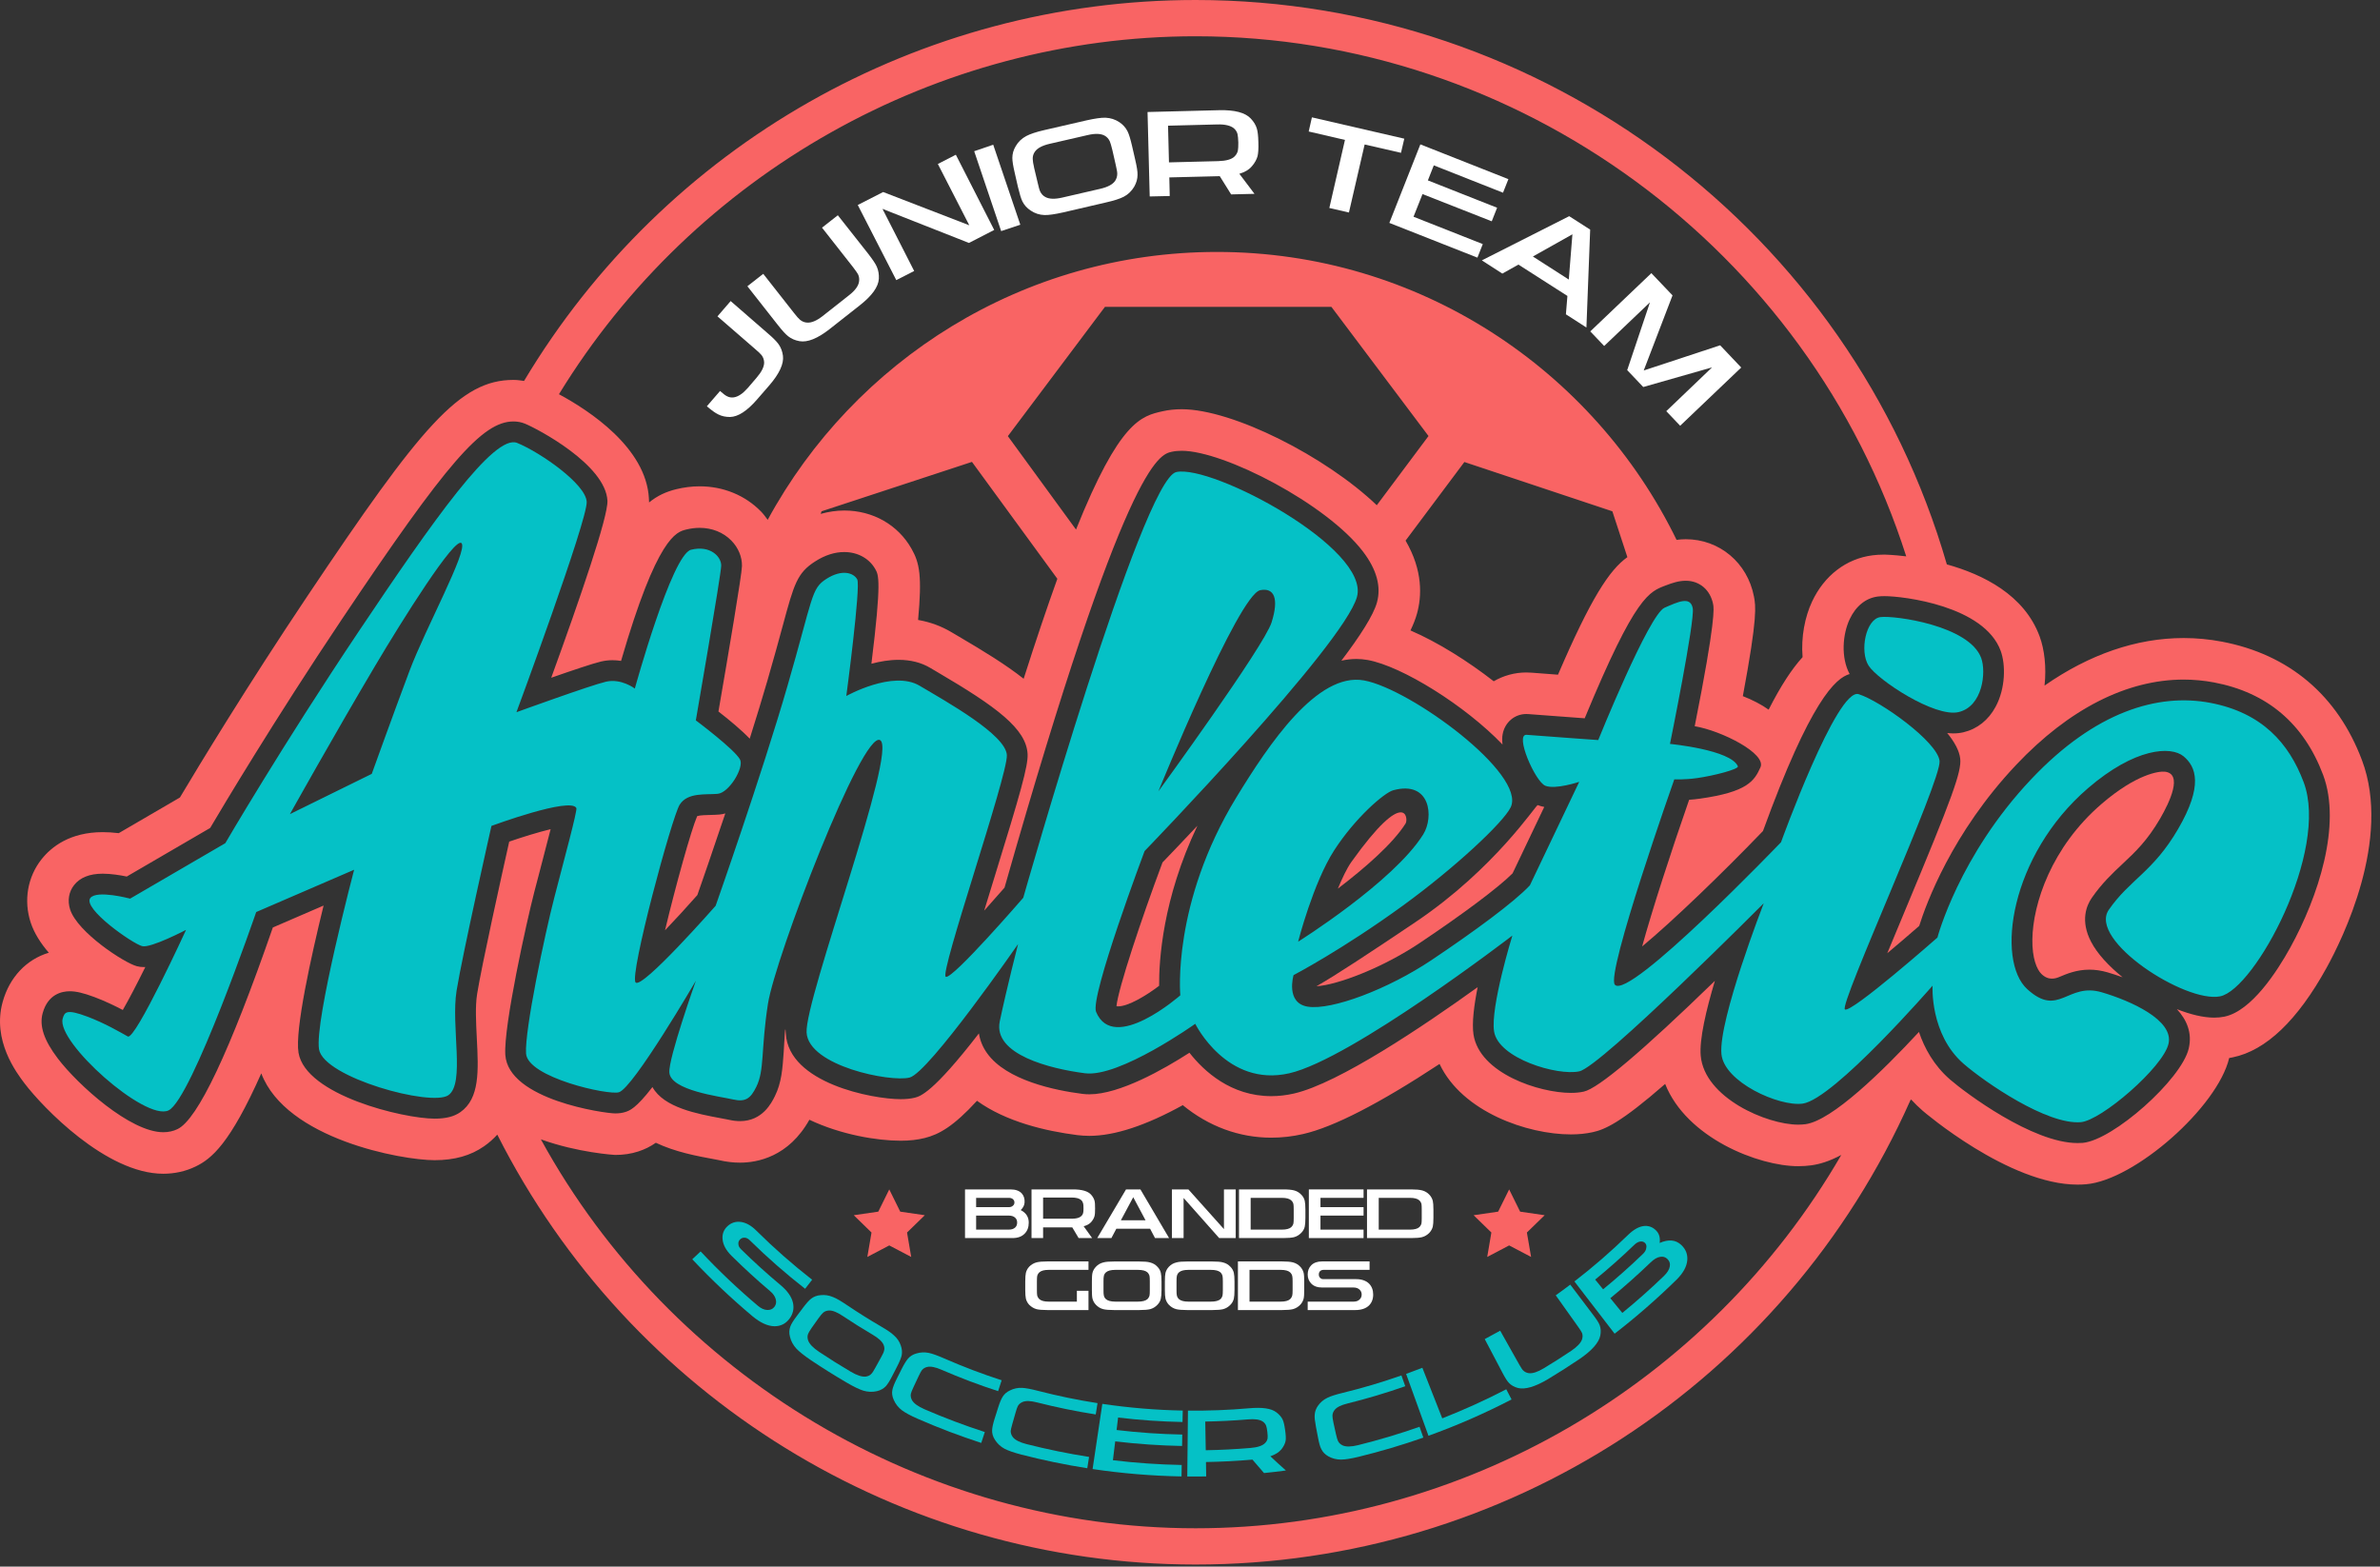 <?xml version="1.0" encoding="UTF-8" standalone="no"?>
<!DOCTYPE svg PUBLIC "-//W3C//DTD SVG 1.1//EN" "http://www.w3.org/Graphics/SVG/1.1/DTD/svg11.dtd">
<svg width="100%" height="100%" viewBox="0 0 158 104" version="1.1" xmlns="http://www.w3.org/2000/svg" xmlns:xlink="http://www.w3.org/1999/xlink" xml:space="preserve" xmlns:serif="http://www.serif.com/" style="fill-rule:evenodd;clip-rule:evenodd;stroke-linejoin:round;stroke-miterlimit:1.414;">
    <rect x="0" y="0" width="158" height="104" fill="#333333" stroke="none"/>
    <g transform="matrix(1,0,0,1,-329.454,-25.376)">
        <path d="M396.844,106.87C396.744,106.963 396.603,107.006 396.411,107.006L394.256,107.006L394.256,106.074L396.411,106.074C396.603,106.074 396.744,106.118 396.844,106.211C396.935,106.292 396.979,106.402 396.979,106.537C396.979,106.678 396.935,106.789 396.844,106.87ZM394.256,104.897L396.433,104.897C396.543,104.897 396.634,104.925 396.701,104.986C396.766,105.044 396.799,105.116 396.799,105.203C396.799,105.29 396.766,105.367 396.694,105.422C396.626,105.486 396.537,105.514 396.433,105.514L394.256,105.514L394.256,104.897ZM397.215,105.709C397.372,105.562 397.461,105.394 397.472,105.203C397.488,104.963 397.428,104.767 397.292,104.61C397.132,104.431 396.88,104.336 396.537,104.336L393.518,104.336L393.518,107.567L396.663,107.567C397.017,107.567 397.292,107.469 397.482,107.268C397.664,107.082 397.749,106.842 397.749,106.537C397.749,106.167 397.571,105.89 397.215,105.709Z" style="fill:white;fill-rule:nonzero;"/>
        <path d="M401.36,105.9C401.339,105.982 401.295,106.059 401.224,106.118C401.109,106.226 400.9,106.282 400.596,106.282L398.702,106.282L398.702,104.876L400.596,104.876C400.892,104.876 401.104,104.931 401.23,105.044C401.295,105.105 401.339,105.182 401.36,105.268C401.378,105.334 401.384,105.437 401.384,105.597C401.384,105.737 401.378,105.841 401.36,105.9ZM401.887,104.685C401.679,104.452 401.28,104.336 400.688,104.336L397.933,104.336L397.933,107.567L398.702,107.567L398.702,106.859L400.64,106.859L401.061,107.567L401.958,107.567L401.394,106.782C401.606,106.729 401.77,106.636 401.887,106.511C402.001,106.38 402.071,106.255 402.11,106.128C402.145,106.014 402.153,105.841 402.153,105.6C402.153,105.355 402.145,105.182 402.11,105.067C402.071,104.941 402.001,104.811 401.887,104.685Z" style="fill:white;fill-rule:nonzero;"/>
        <path d="M403.866,106.386L404.686,104.855L405.503,106.386L403.866,106.386ZM404.207,104.336L402.296,107.567L403.236,107.567L403.565,106.945L405.804,106.945L406.132,107.567L407.065,107.567L405.162,104.336L404.207,104.336Z" style="fill:white;fill-rule:nonzero;"/>
        <path d="M410.708,106.973L408.347,104.336L407.253,104.336L407.253,107.567L408.029,107.567L408.029,104.903L410.392,107.567L411.486,107.567L411.486,104.336L410.708,104.336L410.708,106.973Z" style="fill:white;fill-rule:nonzero;"/>
        <path d="M415.339,106.232C415.339,106.406 415.333,106.526 415.321,106.587C415.3,106.684 415.25,106.771 415.173,106.842C415.053,106.952 414.845,107.006 414.551,107.006L412.481,107.006L412.481,104.897L414.551,104.897C414.845,104.897 415.053,104.952 415.173,105.062C415.25,105.132 415.3,105.214 415.321,105.316C415.333,105.378 415.339,105.497 415.339,105.671L415.339,106.232ZM415.841,104.685C415.709,104.544 415.551,104.452 415.364,104.402C415.201,104.359 414.961,104.336 414.64,104.336L411.706,104.336L411.706,107.567L414.64,107.567C414.966,107.567 415.201,107.545 415.36,107.507C415.546,107.458 415.704,107.359 415.841,107.219C415.962,107.098 416.038,106.958 416.072,106.805C416.098,106.684 416.115,106.495 416.115,106.226L416.115,105.677C416.115,105.409 416.098,105.22 416.072,105.1C416.038,104.947 415.962,104.806 415.841,104.685Z" style="fill:white;fill-rule:nonzero;"/>
        <path d="M416.344,107.567L419.977,107.567L419.977,107.006L417.116,107.006L417.116,106.074L419.977,106.074L419.977,105.514L417.116,105.514L417.116,104.897L419.977,104.897L419.977,104.336L416.344,104.336L416.344,107.567Z" style="fill:white;fill-rule:nonzero;"/>
        <path d="M423.838,106.232C423.838,106.406 423.833,106.526 423.822,106.587C423.801,106.684 423.75,106.771 423.675,106.842C423.555,106.952 423.346,107.006 423.05,107.006L420.983,107.006L420.983,104.897L423.05,104.897C423.346,104.897 423.555,104.952 423.675,105.062C423.75,105.132 423.801,105.214 423.822,105.316C423.833,105.378 423.838,105.497 423.838,105.671L423.838,106.232ZM424.573,105.1C424.534,104.947 424.456,104.806 424.342,104.685C424.21,104.544 424.051,104.452 423.865,104.402C423.701,104.359 423.453,104.336 423.139,104.336L420.205,104.336L420.205,107.567L423.139,107.567C423.467,107.567 423.701,107.545 423.854,107.507C424.045,107.458 424.205,107.359 424.342,107.219C424.456,107.098 424.534,106.958 424.573,106.805C424.599,106.684 424.614,106.495 424.614,106.226L424.614,105.677C424.614,105.409 424.599,105.22 424.573,105.1Z" style="fill:white;fill-rule:nonzero;"/>
        <path d="M398.263,109.181C398.078,109.231 397.913,109.33 397.781,109.465C397.668,109.584 397.594,109.728 397.558,109.879C397.532,110 397.517,110.189 397.517,110.456L397.517,111.005C397.517,111.273 397.532,111.462 397.558,111.583C397.594,111.736 397.668,111.877 397.781,111.998C397.927,112.14 398.084,112.237 398.269,112.287C398.423,112.325 398.663,112.346 398.985,112.346L401.715,112.346L401.715,111.067L400.944,111.067L400.944,111.786L399.073,111.786C398.782,111.786 398.576,111.731 398.455,111.623C398.379,111.55 398.329,111.462 398.308,111.366C398.297,111.307 398.291,111.186 398.291,111.012L398.291,110.45C398.291,110.277 398.297,110.156 398.308,110.097C398.329,109.994 398.379,109.911 398.455,109.841C398.576,109.731 398.782,109.678 399.073,109.678L401.715,109.678L401.715,109.117L398.985,109.117C398.669,109.117 398.429,109.139 398.263,109.181Z" style="fill:white;fill-rule:nonzero;"/>
        <path d="M405.786,111.017C405.786,111.192 405.782,111.307 405.769,111.366C405.747,111.47 405.698,111.55 405.626,111.623C405.502,111.731 405.292,111.786 404.997,111.786L403.5,111.786C403.208,111.786 403.001,111.731 402.875,111.623C402.799,111.55 402.749,111.47 402.733,111.366C402.716,111.307 402.712,111.192 402.712,111.017L402.712,110.45C402.712,110.277 402.716,110.156 402.733,110.097C402.749,109.994 402.799,109.911 402.875,109.841C403.001,109.731 403.208,109.678 403.5,109.678L404.997,109.678C405.292,109.678 405.502,109.731 405.626,109.841C405.698,109.911 405.747,109.994 405.769,110.097C405.782,110.156 405.786,110.277 405.786,110.45L405.786,111.017ZM406.289,109.47C406.163,109.33 405.998,109.236 405.813,109.188C405.649,109.139 405.409,109.122 405.089,109.122L403.414,109.122C403.094,109.122 402.853,109.139 402.688,109.188C402.499,109.236 402.34,109.33 402.21,109.47C402.093,109.59 402.017,109.728 401.979,109.879C401.951,110 401.941,110.189 401.941,110.456L401.941,111.005C401.941,111.273 401.951,111.462 401.979,111.583C402.017,111.736 402.093,111.877 402.21,111.998C402.346,112.14 402.503,112.237 402.696,112.287C402.849,112.325 403.09,112.346 403.414,112.346L405.089,112.346C405.415,112.346 405.653,112.325 405.808,112.287C405.994,112.237 406.153,112.14 406.289,111.998C406.41,111.877 406.486,111.736 406.518,111.583C406.547,111.462 406.563,111.273 406.563,111.005L406.563,110.456C406.563,110.189 406.547,110 406.518,109.879C406.486,109.728 406.41,109.59 406.289,109.47Z" style="fill:white;fill-rule:nonzero;"/>
        <path d="M410.635,111.017C410.635,111.192 410.626,111.307 410.615,111.366C410.593,111.47 410.546,111.55 410.475,111.623C410.349,111.731 410.139,111.786 409.846,111.786L408.345,111.786C408.057,111.786 407.849,111.731 407.722,111.623C407.646,111.55 407.598,111.47 407.58,111.366C407.563,111.307 407.559,111.192 407.559,111.017L407.559,110.45C407.559,110.277 407.563,110.156 407.58,110.097C407.598,109.994 407.646,109.911 407.722,109.841C407.849,109.731 408.057,109.678 408.345,109.678L409.846,109.678C410.139,109.678 410.349,109.731 410.475,109.841C410.546,109.911 410.593,109.994 410.615,110.097C410.626,110.156 410.635,110.277 410.635,110.45L410.635,111.017ZM411.135,109.47C411.005,109.33 410.845,109.236 410.659,109.188C410.496,109.139 410.256,109.122 409.938,109.122L408.258,109.122C407.94,109.122 407.7,109.139 407.537,109.188C407.346,109.236 407.186,109.33 407.054,109.47C406.939,109.59 406.865,109.728 406.826,109.879C406.798,110 406.786,110.189 406.786,110.456L406.786,111.005C406.786,111.273 406.798,111.462 406.826,111.583C406.865,111.736 406.939,111.877 407.054,111.998C407.192,112.14 407.352,112.237 407.543,112.287C407.695,112.325 407.935,112.346 408.258,112.346L409.938,112.346C410.262,112.346 410.502,112.325 410.654,112.287C410.841,112.237 410.999,112.14 411.135,111.998C411.256,111.877 411.331,111.736 411.365,111.583C411.393,111.462 411.408,111.273 411.408,111.005L411.408,110.456C411.408,110.189 411.393,110 411.365,109.879C411.331,109.728 411.256,109.59 411.135,109.47Z" style="fill:white;fill-rule:nonzero;"/>
        <path d="M415.266,111.012C415.266,111.186 415.26,111.307 415.244,111.366C415.223,111.462 415.173,111.55 415.097,111.623C414.977,111.731 414.768,111.786 414.479,111.786L412.405,111.786L412.405,109.678L414.479,109.678C414.768,109.678 414.977,109.731 415.097,109.841C415.173,109.911 415.223,109.994 415.244,110.097C415.26,110.156 415.266,110.277 415.266,110.45L415.266,111.012ZM415.77,109.465C415.638,109.324 415.479,109.231 415.288,109.181C415.123,109.139 414.884,109.117 414.564,109.117L411.636,109.117L411.636,112.346L414.564,112.346C414.888,112.346 415.128,112.325 415.283,112.287C415.469,112.237 415.633,112.14 415.77,111.998C415.885,111.877 415.962,111.736 415.999,111.583C416.027,111.462 416.036,111.273 416.036,111.005L416.036,110.456C416.036,110.189 416.027,110 415.999,109.879C415.962,109.728 415.885,109.584 415.77,109.465Z" style="fill:white;fill-rule:nonzero;"/>
        <path d="M420.343,110.592C420.146,110.397 419.855,110.293 419.479,110.293L417.311,110.293C417.218,110.293 417.142,110.266 417.086,110.2C417.032,110.146 417.006,110.075 417.006,109.983C417.006,109.894 417.032,109.825 417.086,109.765C417.146,109.706 417.225,109.678 417.316,109.678L420.375,109.678L420.375,109.117L417.218,109.117C416.911,109.117 416.672,109.203 416.502,109.373C416.344,109.532 416.267,109.738 416.267,109.983C416.267,110.233 416.351,110.435 416.508,110.592C416.681,110.768 416.922,110.849 417.23,110.849L419.318,110.849C419.482,110.849 419.614,110.898 419.713,110.991C419.806,111.078 419.851,111.186 419.851,111.317C419.851,111.453 419.802,111.561 419.706,111.65C419.61,111.742 419.479,111.786 419.318,111.786L416.267,111.786L416.267,112.346L419.423,112.346C419.816,112.346 420.118,112.248 420.332,112.047C420.518,111.862 420.615,111.623 420.615,111.317C420.615,111.017 420.522,110.778 420.343,110.592Z" style="fill:white;fill-rule:nonzero;"/>
        <path d="M431.998,106.05L430.37,105.813L429.641,104.336L428.911,105.813L427.282,106.05L428.461,107.198L428.185,108.82L429.641,108.055L431.098,108.82L430.819,107.198L431.998,106.05Z" style="fill:rgb(249,100,100);fill-rule:nonzero;"/>
        <path d="M389.218,105.813L388.489,104.336L387.761,105.813L386.132,106.05L387.311,107.198L387.033,108.82L388.489,108.055L389.946,108.82L389.669,107.198L390.848,106.05L389.218,105.813Z" style="fill:rgb(249,100,100);fill-rule:nonzero;"/>
        <path d="M459.481,72.648C461.082,72.267 461.321,69.992 460.979,69.059C460.187,66.904 455.237,66.221 454.288,66.343C453.319,66.467 452.894,68.611 453.504,69.566C454.114,70.521 457.899,73.024 459.481,72.648Z" style="fill:rgb(5,193,198);fill-rule:nonzero;"/>
        <path d="M356.635,69.924C355.564,72.773 354.134,76.75 354.134,76.75L348.7,79.423C348.7,79.423 351.631,74.173 354.343,69.603C356.163,66.53 359.682,60.925 360.099,61.442C360.515,61.96 357.705,67.074 356.635,69.924ZM413.118,64.556C414.035,64.373 414.377,65.089 413.869,66.697C413.358,68.306 406.356,77.908 406.356,77.908C406.356,77.908 411.672,64.843 413.118,64.556ZM418.027,81.824C419.428,79.655 421.357,77.998 421.945,77.838C424.427,77.163 424.659,79.618 423.935,80.773C421.956,83.93 415.632,87.891 415.632,87.891C415.632,87.891 416.63,83.984 418.027,81.824ZM482.386,77.302C481.41,74.708 479.621,72.689 476.185,72.035C472.721,71.378 468.552,72.606 464.309,77.093C459.493,82.182 458.073,87.618 458.073,87.618C458.073,87.618 452.354,92.651 451.933,92.389C451.511,92.126 458.364,77.17 458.215,75.89C458.067,74.612 454.283,71.908 452.843,71.459C451.403,71.008 447.689,81.289 447.689,81.289C447.689,81.289 437.596,91.809 436.66,90.749C436.037,90.044 440.605,77.113 440.605,77.113C440.605,77.113 441.276,77.149 442.12,77.03C443.227,76.874 444.905,76.439 444.825,76.246C444.355,75.147 440.318,74.761 440.318,74.761C440.318,74.761 441.985,66.571 441.829,65.753C441.673,64.936 440.855,65.329 439.956,65.721C438.919,66.174 435.555,74.506 435.555,74.506C435.555,74.506 432.144,74.265 430.805,74.158C429.984,74.091 431.368,77.274 432.045,77.54C432.721,77.808 434.294,77.278 434.294,77.278L431.017,84.151C429.991,85.253 427.306,87.225 424.482,89.116C421.608,91.042 417.855,92.459 416.271,92.204C414.78,91.965 415.329,90.11 415.329,90.11C415.329,90.11 418.552,88.43 422.597,85.489C426.046,82.98 429.256,79.98 429.743,78.969C430.802,76.773 423.101,71.111 420.006,70.547C416.908,69.983 413.692,74.769 411.527,78.319C407.238,85.356 407.811,91.451 407.811,91.451C407.811,91.451 403.383,95.356 402.219,92.549C401.804,91.541 405.438,81.876 405.438,81.876C405.438,81.876 418.638,68.225 419.537,65.005C420.438,61.787 409.909,56.187 407.541,56.714C405.268,57.221 397.384,84.975 397.384,84.975C397.384,84.975 392.694,90.401 392.243,90.223C391.791,90.044 396.357,76.87 396.296,75.508C396.233,74.145 392.269,71.949 390.499,70.897C388.73,69.845 385.637,71.581 385.637,71.581C385.637,71.581 386.611,64.276 386.362,63.837C386.116,63.399 385.353,63.147 384.32,63.803C383.289,64.457 383.449,64.989 381.73,70.918C380.013,76.849 376.963,85.507 376.963,85.507C376.963,85.507 372.07,91.078 371.649,90.595C371.229,90.112 374.049,79.641 374.574,78.799C375.099,77.957 376.331,78.149 377.097,78.075C377.865,78.003 378.859,76.33 378.584,75.802C378.229,75.127 375.648,73.199 375.648,73.199C375.648,73.199 377.323,63.526 377.333,62.93C377.343,62.335 376.612,61.553 375.331,61.871C374.048,62.19 371.598,71.087 371.598,71.087C371.598,71.087 370.702,70.396 369.676,70.633C368.65,70.872 363.739,72.657 363.739,72.657C363.739,72.657 368.468,59.881 368.403,58.689C368.339,57.497 365.309,55.402 363.787,54.78C362.266,54.158 358.208,59.92 353.274,67.285C348.145,74.944 344.411,81.352 344.411,81.352L338.092,85.033C338.092,85.033 335.888,84.442 335.453,84.988C334.907,85.676 338.229,88.01 338.889,88.186C339.452,88.336 341.806,87.106 341.806,87.106C341.806,87.106 338.431,94.457 337.937,94.182C337.441,93.906 336.412,93.299 335.234,92.859C333.86,92.346 333.737,92.561 333.615,93.001C333.184,94.549 339.097,99.831 340.643,99.091C342.188,98.352 346.462,85.923 346.462,85.923L352.963,83.115C352.963,83.115 350.323,93.157 350.633,95.035C350.941,96.913 358.101,98.865 359.22,98.082C360.341,97.299 359.384,93.523 359.764,91.148C360.146,88.771 362.08,80.205 362.08,80.205C362.08,80.205 367.353,78.255 367.718,79.023C367.79,79.176 366.893,82.499 366.254,84.957C365.616,87.415 364.279,93.773 364.376,95.311C364.477,96.91 369.863,98.107 370.548,97.885C371.519,97.569 375.653,90.48 375.653,90.48C375.653,90.48 373.816,95.642 373.89,96.58C373.984,97.773 377.268,98.168 378.116,98.364C378.964,98.558 379.288,98.283 379.662,97.529C380.22,96.403 379.959,95.066 380.437,92.008C380.913,88.952 386.705,73.812 387.885,74.513C389.063,75.213 382.867,91.71 383.001,93.926C383.134,96.141 388.555,97.231 389.837,96.912C391.12,96.594 397.04,88.049 397.04,88.049C397.04,88.049 396.289,90.972 395.825,93.179C395.363,95.384 399.19,96.333 401.485,96.626C403.778,96.921 408.802,93.342 408.802,93.342C408.802,93.342 410.881,97.578 415.047,96.627C419.182,95.683 429.854,87.485 429.854,87.485C429.854,87.485 428.387,92.244 428.641,93.849C428.92,95.64 432.846,96.814 434.299,96.498C435.752,96.183 446.542,85.341 446.542,85.341C446.542,85.341 443.531,93.089 443.733,95.342C443.899,97.209 447.569,98.854 449.126,98.641C451.195,98.357 457.75,90.811 457.75,90.811C457.75,90.811 457.556,94.035 459.812,95.996C461.221,97.219 465.349,100.063 467.595,99.872C468.951,99.759 473.048,96.24 473.415,94.667C473.781,93.091 470.881,91.809 468.98,91.25C466.693,90.579 466.134,92.954 464.038,91.044C461.943,89.137 462.869,82.174 468.07,77.7C471.19,75.016 473.573,74.89 474.412,75.584C475.252,76.28 475.721,77.537 474.054,80.404C472.389,83.269 470.847,83.754 469.451,85.772C468.055,87.792 474.538,91.988 476.845,91.518C479.151,91.046 484.101,81.864 482.386,77.302Z" style="fill:rgb(5,193,198);fill-rule:nonzero;"/>
        <path d="M381.143,48.23C381.014,48.049 380.78,47.807 380.432,47.513L377.96,45.363L377.084,46.377L379.57,48.533C379.806,48.729 379.949,48.873 380.016,48.956C380.123,49.1 380.176,49.259 380.183,49.441C380.183,49.728 380.016,50.061 379.69,50.44L379.102,51.127C378.776,51.498 378.467,51.71 378.172,51.755C378.005,51.778 377.854,51.755 377.703,51.673C377.604,51.626 377.461,51.513 377.256,51.332L376.38,52.346C376.697,52.618 376.947,52.799 377.143,52.89C377.369,53.004 377.628,53.058 377.915,53.058C378.451,53.049 379.057,52.656 379.729,51.876L380.523,50.962C381.197,50.182 381.499,49.524 381.431,48.994C381.393,48.7 381.294,48.442 381.143,48.23Z" style="fill:white;fill-rule:nonzero;"/>
        <path d="M387.103,42.238L385.075,39.666L384.025,40.49L386.059,43.079C386.248,43.321 386.361,43.487 386.413,43.579C386.49,43.737 386.512,43.91 386.481,44.085C386.437,44.365 386.217,44.666 385.817,44.978L384.063,46.361C383.661,46.672 383.321,46.815 383.034,46.792C382.86,46.786 382.702,46.716 382.565,46.605C382.48,46.536 382.344,46.385 382.156,46.143L380.123,43.555L379.071,44.379L381.099,46.959C381.379,47.315 381.604,47.564 381.778,47.7C381.991,47.868 382.24,47.973 382.534,48.026C383.064,48.116 383.729,47.852 384.538,47.216L386.535,45.644C387.343,45.008 387.767,44.424 387.798,43.88C387.813,43.586 387.767,43.321 387.661,43.079C387.571,42.874 387.383,42.602 387.103,42.238Z" style="fill:white;fill-rule:nonzero;"/>
        <path d="M391.715,36.262L393.802,40.332L388.084,38.124L386.398,38.985L388.955,43.972L390.143,43.366L388.039,39.242L393.779,41.504L395.456,40.642L392.909,35.648L391.715,36.262Z" style="fill:white;fill-rule:nonzero;"/>
        <path d="M394.127,35.415L395.918,40.718L397.189,40.295L395.39,34.983L394.127,35.415Z" style="fill:white;fill-rule:nonzero;"/>
        <path d="M403.48,37.39C403.313,37.624 402.989,37.797 402.489,37.912L399.963,38.495C399.474,38.607 399.102,38.592 398.854,38.456C398.694,38.373 398.581,38.244 398.505,38.084C398.458,37.986 398.407,37.79 398.339,37.496L398.112,36.542C398.044,36.247 398.014,36.043 398.014,35.936C398.006,35.755 398.051,35.597 398.157,35.444C398.322,35.21 398.649,35.036 399.142,34.922L401.673,34.34C402.165,34.227 402.534,34.242 402.784,34.379C402.937,34.461 403.05,34.59 403.126,34.748C403.171,34.847 403.231,35.052 403.3,35.339L403.519,36.3C403.587,36.594 403.625,36.791 403.625,36.906C403.625,37.079 403.58,37.237 403.48,37.39ZM404.606,35.059C404.501,34.605 404.403,34.28 404.306,34.09C404.185,33.849 404.001,33.644 403.762,33.485C403.488,33.303 403.177,33.205 402.846,33.19C402.551,33.183 402.134,33.244 401.598,33.364L398.77,34.015C398.239,34.136 397.84,34.272 397.583,34.408C397.288,34.566 397.053,34.787 396.887,35.074C396.735,35.324 396.66,35.588 396.66,35.861C396.66,36.073 396.714,36.405 396.818,36.852L397.031,37.783C397.138,38.228 397.234,38.554 397.325,38.743C397.446,38.985 397.628,39.189 397.869,39.349C398.157,39.546 398.466,39.643 398.801,39.652C399.08,39.659 399.487,39.598 400.031,39.477L402.861,38.819C403.405,38.697 403.799,38.569 404.048,38.441C404.343,38.289 404.578,38.062 404.752,37.768C404.896,37.511 404.971,37.253 404.971,36.981C404.979,36.769 404.924,36.436 404.818,35.982L404.606,35.059Z" style="fill:white;fill-rule:nonzero;"/>
        <path d="M411.633,35.369C411.602,35.521 411.526,35.648 411.413,35.762C411.216,35.958 410.853,36.057 410.331,36.073L407.058,36.156L406.996,33.72L410.271,33.637C410.777,33.622 411.147,33.712 411.368,33.894C411.488,33.999 411.571,34.128 411.609,34.28C411.633,34.386 411.654,34.574 411.662,34.847C411.662,35.097 411.654,35.271 411.633,35.369ZM412.888,33.901C412.819,33.674 412.691,33.462 412.494,33.251C412.124,32.85 411.42,32.669 410.398,32.691L405.635,32.812L405.779,38.418L407.109,38.388L407.081,37.154L410.43,37.071L411.185,38.282L412.736,38.244L411.73,36.912C412.094,36.807 412.374,36.64 412.57,36.405C412.758,36.186 412.88,35.958 412.94,35.74C412.985,35.543 413.009,35.233 412.993,34.816C412.985,34.401 412.948,34.09 412.888,33.901Z" style="fill:white;fill-rule:nonzero;"/>
        <path d="M422.68,34.582L416.547,33.167L416.334,34.106L418.741,34.665L417.704,39.183L419.005,39.484L420.048,34.968L422.461,35.521L422.68,34.582Z" style="fill:white;fill-rule:nonzero;"/>
        <path d="M423.293,39.764L423.89,38.26L428.486,40.067L428.842,39.167L424.246,37.352L424.639,36.353L429.234,38.169L429.591,37.269L423.747,34.961L421.688,40.174L427.535,42.48L427.891,41.58L423.293,39.764Z" style="fill:white;fill-rule:nonzero;"/>
        <path d="M433.601,43.934L431.217,42.404L433.841,40.93L433.601,43.934ZM427.829,42.661L429.189,43.539L430.257,42.941L433.509,45.022L433.409,46.242L434.771,47.118L435.02,40.619L433.628,39.727L427.829,42.661Z" style="fill:white;fill-rule:nonzero;"/>
        <path d="M443.649,48.299L438.575,49.971L440.487,44.985L439.082,43.51L435.027,47.376L435.95,48.344L438.99,45.446L437.478,49.948L438.544,51.068L443.11,49.766L440.072,52.672L440.994,53.64L445.048,49.775L443.649,48.299Z" style="fill:white;fill-rule:nonzero;"/>
        <path d="M422.768,80.041C422.961,79.732 422.778,77.549 419.185,82.573C418.84,83.055 418.553,83.702 418.271,84.369C420.047,83.015 421.925,81.384 422.768,80.041Z" style="fill:rgb(249,100,100);fill-rule:nonzero;"/>
        <path d="M376.599,79.478C376.354,79.483 375.909,79.492 375.737,79.556C375.346,80.445 374.287,84.257 373.603,87.135C374.3,86.405 375.057,85.58 375.75,84.795C375.997,84.09 376.735,81.969 377.604,79.377C377.482,79.411 377.356,79.436 377.226,79.449C377.038,79.467 376.824,79.472 376.599,79.478Z" style="fill:rgb(249,100,100);fill-rule:nonzero;"/>
        <path d="M403.573,92.166C403.588,92.177 403.623,92.184 403.686,92.184C404.358,92.184 405.552,91.47 406.405,90.818C406.39,89.171 406.626,85.063 408.947,80.192C407.958,81.244 407.142,82.097 406.629,82.629C405.197,86.46 403.697,90.978 403.573,92.166Z" style="fill:rgb(249,100,100);fill-rule:nonzero;"/>
        <path d="M423.406,86.603C420.465,88.582 418.095,90.144 416.848,90.85C418.248,90.762 421.243,89.627 423.715,87.97C426.657,85.998 428.927,84.296 429.869,83.354L431.971,78.946C431.818,78.917 431.674,78.876 431.538,78.824C431.432,78.781 428.716,83.033 423.406,86.603Z" style="fill:rgb(249,100,100);fill-rule:nonzero;"/>
        <path d="M473.174,76.606C472.775,76.561 471.277,76.761 468.97,78.745C465.631,81.618 464.407,85.386 464.376,87.744C464.357,89.012 464.683,89.739 464.968,90.024C465.456,90.512 465.947,90.324 466.178,90.227C466.657,90.024 467.314,89.748 468.165,89.748C468.559,89.748 468.964,89.809 469.368,89.927C469.655,90.012 469.997,90.119 470.369,90.254C469.447,89.511 468.689,88.692 468.28,87.909C467.536,86.491 467.984,85.471 468.317,84.988C468.993,84.011 469.688,83.357 470.362,82.726C471.208,81.934 472.005,81.185 472.862,79.711C473.51,78.596 474.372,76.742 473.174,76.606Z" style="fill:rgb(249,100,100);fill-rule:nonzero;"/>
        <path d="M481.493,88.29C480.636,89.841 478.929,92.498 477.122,92.868C476.911,92.911 476.686,92.933 476.449,92.933C475.725,92.933 474.862,92.723 473.969,92.369C474.628,93.08 474.998,93.945 474.758,94.979C474.277,97.036 469.732,101.077 467.71,101.248C467.601,101.256 467.489,101.259 467.373,101.259C464.387,101.259 459.937,97.93 458.907,97.038C457.829,96.1 457.206,94.945 456.847,93.883C454.429,96.49 451.082,99.765 449.313,100.007C449.163,100.026 449.002,100.037 448.829,100.037C446.748,100.037 442.608,98.256 442.359,95.464C442.262,94.38 442.717,92.436 443.3,90.489C438.484,95.165 435.562,97.635 434.591,97.845C434.339,97.901 434.053,97.928 433.74,97.928C431.638,97.928 427.681,96.637 427.276,94.061C427.158,93.299 427.312,92.103 427.551,90.909C423.97,93.486 418.324,97.294 415.354,97.971C414.849,98.087 414.343,98.145 413.85,98.145C411.175,98.145 409.383,96.495 408.417,95.263C406.732,96.348 403.8,98.023 401.769,98.023C401.609,98.023 401.457,98.012 401.31,97.994C399.5,97.763 396.271,97.104 394.981,95.292C394.692,94.887 394.512,94.442 394.441,93.979C391.371,97.951 390.538,98.158 390.169,98.251C389.911,98.313 389.609,98.346 389.248,98.346C387.361,98.346 381.819,97.278 381.624,94.008C381.57,93.12 381.537,94.421 381.483,95.19C381.403,96.341 381.339,97.251 380.897,98.142C380.672,98.596 380.072,99.803 378.579,99.803C378.339,99.803 378.087,99.771 377.809,99.707C377.69,99.68 377.522,99.65 377.323,99.614C375.761,99.325 373.521,98.91 372.768,97.541C371.669,98.971 371.24,99.109 370.973,99.195C370.776,99.26 370.561,99.291 370.295,99.291C369.608,99.291 363.188,98.391 363,95.398C362.88,93.495 364.416,86.556 364.919,84.61L365.3,83.154C365.526,82.291 365.798,81.257 366.008,80.422C365.176,80.623 364.136,80.946 363.259,81.248C362.784,83.373 361.432,89.464 361.128,91.365C360.999,92.166 361.055,93.247 361.107,94.292C361.219,96.445 361.313,98.303 360.011,99.211C359.594,99.502 359.054,99.639 358.308,99.639C356.238,99.639 349.735,98.084 349.271,95.258C349.023,93.755 350.108,88.873 350.936,85.492L347.567,86.948C344.708,95.19 342.578,99.693 341.238,100.333C340.953,100.472 340.634,100.54 340.291,100.54C338.107,100.54 334.624,97.398 333.287,95.638C332.37,94.431 332.053,93.475 332.288,92.631C332.637,91.371 333.566,91.182 334.089,91.182C334.506,91.182 334.993,91.297 335.718,91.566C336.424,91.831 337.078,92.148 337.606,92.425C337.992,91.76 338.531,90.726 339.102,89.573C339.068,89.575 339.035,89.577 339.003,89.577C338.839,89.577 338.679,89.558 338.53,89.516C337.703,89.295 334.614,87.283 334.112,85.762C333.921,85.176 334.016,84.582 334.376,84.13C334.771,83.63 335.41,83.377 336.272,83.377C336.825,83.377 337.434,83.476 337.869,83.566L343.406,80.341C344.225,78.953 347.672,73.17 352.128,66.518C359.134,56.061 361.48,53.355 363.542,53.355C363.81,53.355 364.067,53.405 364.309,53.503C365.134,53.841 369.65,56.215 369.78,58.614C369.836,59.652 367.962,65.104 366.048,70.369C367.39,69.9 368.818,69.417 369.363,69.29C369.609,69.234 369.862,69.204 370.116,69.204C370.314,69.204 370.505,69.222 370.684,69.25C373.078,61.009 374.362,60.691 374.997,60.533C375.304,60.457 375.606,60.418 375.901,60.418C376.724,60.418 377.471,60.718 378.004,61.262C378.465,61.73 378.723,62.348 378.711,62.956C378.702,63.519 377.787,68.916 377.149,72.61C377.907,73.199 378.688,73.851 379.225,74.414C379.649,73.068 380.057,71.743 380.407,70.534C380.856,68.984 381.177,67.805 381.423,66.896C382.169,64.146 382.369,63.408 383.581,62.639C384.225,62.23 384.869,62.024 385.499,62.024C386.392,62.024 387.164,62.449 387.563,63.16C387.781,63.542 387.988,63.909 387.304,69.439C387.868,69.288 388.489,69.18 389.104,69.18C389.904,69.18 390.609,69.358 391.204,69.711L391.722,70.017C395.608,72.297 397.596,73.764 397.673,75.445C397.708,76.233 397.184,78.075 395.479,83.589C395.263,84.291 395.022,85.065 394.791,85.83C395.243,85.327 395.703,84.806 396.141,84.304C404.181,56.052 406.402,55.554 407.242,55.368C407.446,55.323 407.662,55.302 407.903,55.302C410.715,55.302 417.543,58.834 419.949,62.007C420.851,63.195 421.158,64.329 420.864,65.376C420.627,66.228 419.737,67.609 418.503,69.236C418.831,69.163 419.162,69.123 419.498,69.123C419.751,69.123 420.006,69.146 420.252,69.191C422.547,69.608 426.736,72.231 429.201,74.802C429.171,74.543 429.171,74.309 429.21,74.113C429.358,73.326 430.005,72.777 430.779,72.777L430.916,72.782C431.788,72.853 433.546,72.979 434.657,73.061C438.056,64.84 438.95,64.658 440.059,64.233C440.47,64.075 440.902,63.93 441.367,63.93C442.288,63.93 443.001,64.544 443.184,65.492C443.232,65.747 443.372,66.483 441.96,73.586C443.78,73.897 446.731,75.408 446.325,76.314C445.919,77.221 445.458,77.951 442.313,78.395C442.055,78.433 441.811,78.456 441.59,78.47C440.364,81.989 439.129,85.808 438.47,88.207C440.509,86.514 443.729,83.414 446.492,80.544C449.639,71.897 451.31,70.387 452.245,70.123C451.651,69.014 451.78,67.483 452.247,66.483C452.655,65.614 453.317,65.078 454.114,64.977C454.228,64.961 454.378,64.952 454.56,64.952C455.825,64.952 461.175,65.598 462.272,68.582C462.606,69.495 462.6,71.06 461.939,72.29C461.46,73.182 460.72,73.769 459.8,73.989C459.59,74.039 459.361,74.064 459.122,74.064C458.993,74.064 458.858,74.053 458.722,74.039C459.196,74.617 459.523,75.197 459.585,75.732C459.686,76.596 459.072,78.287 455.935,85.794C455.549,86.717 455.132,87.715 454.744,88.656C455.438,88.076 456.171,87.449 456.863,86.844C457.312,85.414 459.031,80.663 463.307,76.145C466.805,72.446 470.648,70.491 474.421,70.491C475.101,70.491 475.779,70.556 476.441,70.681C479.964,71.35 482.397,73.414 483.677,76.816C484.916,80.117 483.362,84.907 481.493,88.29ZM408.824,126.832C390.801,126.832 374.001,116.772 365.36,101.012C367.819,101.9 370.246,102.048 370.295,102.048C370.849,102.048 371.35,101.973 371.827,101.818C372.241,101.684 372.62,101.499 372.993,101.24C374.289,101.856 375.729,102.124 376.871,102.333C377.002,102.358 377.113,102.376 377.194,102.396C377.679,102.506 378.132,102.56 378.579,102.56C379.726,102.56 381.803,102.181 383.186,99.712C385.281,100.708 387.68,101.104 389.248,101.104C389.835,101.104 390.354,101.046 390.839,100.926C391.813,100.682 392.762,100.143 394.313,98.454C396.242,99.847 398.867,100.463 400.975,100.732C401.228,100.762 401.492,100.781 401.769,100.781C403.445,100.781 405.526,100.096 407.975,98.743C409.687,100.148 411.711,100.902 413.85,100.902C414.552,100.902 415.265,100.822 415.966,100.66C417.991,100.197 421.027,98.637 425.021,96.008C426.524,99.19 430.853,100.685 433.74,100.685C434.249,100.685 434.732,100.637 435.176,100.54C435.991,100.364 437.034,99.921 439.998,97.335C441.422,100.926 446.204,102.795 448.829,102.795C449.135,102.795 449.423,102.775 449.688,102.739C450.228,102.665 450.862,102.491 451.69,102.049C442.892,117.241 426.547,126.832 408.824,126.832ZM400.887,60.532L396.362,54.33L402.807,45.748L417.842,45.748L424.288,54.322L420.854,58.917C417.487,55.695 411.294,52.543 407.903,52.543C407.46,52.543 407.047,52.586 406.642,52.676C405.227,52.992 403.783,53.314 400.887,60.532ZM389.968,61.808C389.072,60.217 387.401,59.267 385.499,59.267C384.973,59.267 384.452,59.348 383.938,59.491L383.994,59.32L393.979,56.039L399.648,63.799C398.975,65.669 398.233,67.858 397.411,70.436C396.236,69.507 394.771,68.609 393.12,67.64L392.614,67.342C391.941,66.941 391.2,66.67 390.403,66.532C390.673,63.598 390.501,62.748 389.968,61.808ZM422.765,61.265L426.669,56.047L436.494,59.32L437.49,62.363C436.29,63.217 435.056,65.113 432.884,70.166C432.209,70.116 431.564,70.067 431.137,70.033L430.779,70.019C429.999,70.019 429.258,70.231 428.617,70.603C426.906,69.27 424.917,68.017 423.091,67.229C423.284,66.827 423.425,66.46 423.521,66.121C423.841,64.973 423.928,63.256 422.765,61.265ZM408.824,27.784C430.289,27.784 449.503,41.92 456.002,62.31C455.146,62.206 454.58,62.194 454.56,62.194C454.233,62.194 453.962,62.215 453.764,62.241C452.021,62.463 450.559,63.585 449.749,65.316C449.275,66.33 449.011,67.662 449.121,69.001C448.405,69.788 447.67,70.909 446.868,72.488C446.38,72.143 445.81,71.845 445.155,71.59C446.146,66.295 446.011,65.599 445.892,64.973C445.462,62.734 443.602,61.173 441.367,61.173C441.153,61.173 440.951,61.19 440.755,61.215C435.243,49.911 423.642,42.101 410.24,42.101C397.37,42.101 386.167,49.305 380.419,59.885C380.276,59.696 380.142,59.501 379.973,59.331C378.917,58.253 377.471,57.661 375.901,57.661C375.384,57.661 374.856,57.727 374.331,57.856C373.692,58.016 373.106,58.27 372.544,58.732C372.544,58.633 372.538,58.547 372.533,58.465C372.352,55.098 368.56,52.623 366.561,51.547C375.54,36.873 391.665,27.784 408.824,27.784ZM486.259,75.847C484.641,71.543 481.424,68.82 476.955,67.972C476.125,67.814 475.272,67.733 474.421,67.733C471.28,67.733 468.15,68.823 465.184,70.89C465.319,69.664 465.176,68.491 464.86,67.629C463.844,64.864 461.1,63.512 458.698,62.844C452.301,40.735 431.932,25.376 408.824,25.376C390.491,25.376 373.611,35.011 364.244,50.665C364.013,50.63 363.78,50.597 363.542,50.597C359.981,50.597 357.421,53.662 349.838,64.982C345.855,70.928 342.689,76.152 341.398,78.319L337.336,80.686C336.959,80.641 336.604,80.619 336.272,80.619C334.1,80.619 332.868,81.594 332.218,82.412C331.282,83.587 331.012,85.164 331.493,86.625C331.724,87.324 332.155,87.999 332.694,88.623C331.213,89.07 330.089,90.24 329.631,91.89C328.919,94.446 330.554,96.599 331.091,97.307C332.271,98.861 336.497,103.297 340.291,103.297C341.052,103.297 341.774,103.136 342.427,102.822C343.495,102.31 344.72,101.31 346.8,96.633C348.45,100.99 356.107,102.396 358.308,102.396C359.626,102.396 360.7,102.095 361.59,101.472C361.928,101.236 362.218,100.976 362.467,100.7C371.265,118.115 389.199,129.239 408.824,129.239C429.422,129.239 447.934,117.175 456.28,98.415C456.297,98.4 456.313,98.386 456.329,98.369C456.571,98.633 456.828,98.883 457.1,99.12C457.157,99.168 462.801,104.018 467.373,104.018C467.566,104.018 467.752,104.011 467.942,103.994C471.175,103.721 476.673,98.87 477.442,95.614C477.52,95.601 477.599,95.586 477.674,95.57C479.881,95.12 481.977,93.118 483.907,89.624C484.957,87.721 488.234,81.104 486.259,75.847Z" style="fill:rgb(249,100,100);fill-rule:nonzero;"/>
        <path d="M381.266,110.682C380.367,109.933 379.494,109.14 378.646,108.307C378.537,108.199 378.473,108.083 378.473,107.957C378.463,107.842 378.498,107.742 378.588,107.654C378.671,107.571 378.771,107.536 378.889,107.541C379.01,107.545 379.123,107.608 379.236,107.719C380.409,108.873 381.635,109.943 382.903,110.933C383.058,110.732 383.214,110.533 383.369,110.332C382.084,109.33 380.844,108.242 379.658,107.067C379.313,106.723 378.964,106.533 378.609,106.492C378.277,106.456 377.988,106.555 377.746,106.781C377.498,107.014 377.392,107.301 377.422,107.641C377.453,108.015 377.655,108.385 378.021,108.747C378.852,109.568 379.705,110.351 380.583,111.092C380.79,111.266 380.914,111.455 380.961,111.654C381.004,111.843 380.968,112.004 380.857,112.143C380.741,112.285 380.584,112.349 380.388,112.341C380.182,112.333 379.972,112.236 379.767,112.061C378.446,110.946 377.177,109.744 375.966,108.453C375.781,108.627 375.597,108.8 375.411,108.974C376.684,110.328 378.019,111.588 379.405,112.752C379.934,113.194 380.423,113.413 380.876,113.421C381.278,113.418 381.605,113.258 381.856,112.93C382.102,112.607 382.178,112.256 382.1,111.877C382.012,111.471 381.733,111.072 381.266,110.682Z" style="fill:rgb(5,193,198);fill-rule:nonzero;"/>
        <path d="M387.565,116.173C387.452,116.38 387.37,116.512 387.308,116.57C387.217,116.68 387.094,116.737 386.937,116.761C386.692,116.794 386.35,116.685 385.938,116.442C385.227,116.023 384.524,115.582 383.832,115.121C383.422,114.847 383.181,114.589 383.1,114.353C383.051,114.201 383.049,114.063 383.101,113.929C383.132,113.853 383.207,113.715 383.342,113.522C383.491,113.313 383.639,113.104 383.787,112.896C383.924,112.702 384.032,112.581 384.094,112.526C384.202,112.43 384.328,112.385 384.482,112.375C384.724,112.363 385.029,112.488 385.413,112.744C386.061,113.176 386.718,113.589 387.385,113.981C387.771,114.209 388.021,114.433 388.112,114.653C388.17,114.795 388.183,114.929 388.138,115.064C388.122,115.147 388.051,115.292 387.936,115.5C387.813,115.725 387.688,115.95 387.565,116.173ZM389.255,114.702C389.168,114.439 389.014,114.213 388.79,114.017C388.604,113.838 388.298,113.643 387.882,113.399C387.146,112.97 386.424,112.515 385.712,112.037C385.31,111.767 384.993,111.571 384.749,111.48C384.479,111.367 384.207,111.325 383.927,111.357C383.681,111.375 383.48,111.457 383.309,111.585C383.174,111.689 382.999,111.88 382.781,112.169C382.632,112.368 382.482,112.565 382.334,112.764C382.116,113.053 381.981,113.274 381.923,113.433C381.849,113.638 381.828,113.862 381.896,114.114C381.961,114.4 382.107,114.672 382.326,114.909C382.509,115.102 382.825,115.361 383.279,115.667C384.066,116.195 384.867,116.696 385.679,117.171C386.146,117.445 386.513,117.616 386.77,117.697C387.065,117.785 387.371,117.797 387.66,117.732C387.903,117.678 388.103,117.564 388.255,117.409C388.367,117.285 388.51,117.067 388.674,116.746C388.787,116.525 388.901,116.304 389.015,116.083C389.181,115.762 389.275,115.52 389.313,115.355C389.354,115.145 389.335,114.928 389.255,114.702Z" style="fill:rgb(5,193,198);fill-rule:nonzero;"/>
        <path d="M391.114,115.19C390.834,115.133 390.561,115.147 390.3,115.225C390.063,115.289 389.872,115.408 389.734,115.57C389.625,115.697 389.485,115.917 389.321,116.239C389.211,116.461 389.1,116.683 388.987,116.905C388.824,117.228 388.732,117.47 388.698,117.636C388.652,117.844 388.68,118.072 388.785,118.305C388.903,118.576 389.082,118.812 389.335,119.003C389.541,119.157 389.893,119.352 390.384,119.566C391.767,120.172 393.172,120.705 394.596,121.167C394.675,120.926 394.753,120.684 394.832,120.443C393.479,120.004 392.143,119.501 390.828,118.931C390.386,118.739 390.106,118.53 389.991,118.315C389.919,118.175 389.896,118.034 389.923,117.9C389.939,117.819 390,117.668 390.101,117.454C390.208,117.225 390.315,116.996 390.424,116.766C390.523,116.552 390.601,116.408 390.65,116.343C390.74,116.229 390.855,116.161 391.002,116.124C391.233,116.067 391.552,116.133 391.966,116.312C393.196,116.846 394.448,117.318 395.716,117.729C395.794,117.488 395.871,117.247 395.95,117.006C394.661,116.589 393.39,116.106 392.141,115.559C391.704,115.369 391.364,115.243 391.114,115.19Z" style="fill:rgb(5,193,198);fill-rule:nonzero;"/>
        <path d="M397.302,117.511C397.018,117.498 396.752,117.558 396.509,117.678C396.29,117.778 396.121,117.927 396.012,118.108C395.922,118.253 395.82,118.491 395.712,118.835C395.636,119.073 395.563,119.31 395.487,119.546C395.378,119.891 395.324,120.144 395.318,120.313C395.306,120.527 395.366,120.746 395.505,120.959C395.662,121.207 395.873,121.409 396.149,121.557C396.376,121.674 396.75,121.809 397.261,121.942C398.707,122.315 400.167,122.616 401.635,122.846C401.674,122.596 401.715,122.346 401.753,122.096C400.357,121.877 398.972,121.593 397.599,121.244C397.136,121.126 396.83,120.965 396.686,120.772C396.593,120.646 396.55,120.511 396.551,120.375C396.558,120.292 396.594,120.132 396.659,119.906C396.729,119.663 396.798,119.419 396.868,119.175C396.933,118.947 396.985,118.793 397.023,118.721C397.095,118.595 397.198,118.51 397.337,118.448C397.551,118.355 397.873,118.368 398.306,118.479C399.592,118.805 400.892,119.072 402.196,119.276C402.237,119.026 402.275,118.775 402.315,118.525C400.986,118.318 399.666,118.045 398.359,117.708C397.905,117.59 397.553,117.521 397.302,117.511Z" style="fill:rgb(5,193,198);fill-rule:nonzero;"/>
        <path d="M401.987,122.901C403.944,123.191 405.916,123.354 407.891,123.391C407.895,123.137 407.899,122.884 407.904,122.63C406.379,122.603 404.854,122.497 403.337,122.314C403.389,121.897 403.438,121.479 403.489,121.063C404.964,121.239 406.445,121.342 407.928,121.369C407.933,121.116 407.938,120.864 407.941,120.61C406.484,120.584 405.028,120.482 403.58,120.309C403.613,120.033 403.647,119.758 403.681,119.481C405.102,119.651 406.528,119.75 407.957,119.777C407.962,119.524 407.967,119.271 407.972,119.018C406.187,118.985 404.403,118.835 402.634,118.573C402.419,120.016 402.203,121.458 401.987,122.901Z" style="fill:rgb(5,193,198);fill-rule:nonzero;"/>
        <path d="M413.604,120.871C413.582,120.984 413.527,121.096 413.424,121.188C413.262,121.353 412.943,121.461 412.465,121.501C411.479,121.585 410.489,121.635 409.5,121.652C409.489,121.018 409.479,120.382 409.467,119.748C410.414,119.731 411.36,119.684 412.304,119.604C412.745,119.567 413.071,119.606 413.277,119.742C413.385,119.812 413.461,119.907 413.507,120.021C413.542,120.106 413.566,120.244 413.591,120.456C413.612,120.647 413.619,120.789 413.604,120.871ZM414.198,119.142C413.848,118.867 413.245,118.789 412.371,118.866C411.023,118.985 409.671,119.036 408.318,119.022C408.304,120.48 408.288,121.938 408.273,123.396C408.693,123.401 409.112,123.399 409.529,123.392C409.525,123.072 409.52,122.752 409.514,122.434C410.545,122.416 411.573,122.364 412.6,122.275C412.852,122.574 413.107,122.872 413.368,123.166C413.854,123.118 414.337,123.061 414.821,122.996C414.471,122.686 414.126,122.371 413.789,122.053C414.118,121.942 414.361,121.784 414.521,121.593C414.677,121.393 414.764,121.21 414.8,121.034C414.83,120.873 414.814,120.637 414.769,120.315C414.723,119.987 414.672,119.755 414.6,119.607C414.521,119.448 414.39,119.288 414.198,119.142Z" style="fill:rgb(5,193,198);fill-rule:nonzero;"/>
        <path d="M417.58,118.167C417.325,118.29 417.113,118.468 416.957,118.688C416.82,118.879 416.743,119.091 416.733,119.301C416.715,119.472 416.747,119.728 416.813,120.084C416.86,120.328 416.906,120.572 416.953,120.815C417.021,121.171 417.086,121.421 417.169,121.571C417.259,121.764 417.417,121.929 417.63,122.053C417.885,122.197 418.175,122.273 418.486,122.273C418.741,122.27 419.132,122.214 419.647,122.088C421.096,121.734 422.53,121.309 423.945,120.813C423.861,120.574 423.775,120.334 423.692,120.095C422.345,120.568 420.979,120.976 419.603,121.316C419.148,121.428 418.806,121.432 418.585,121.33C418.443,121.263 418.341,121.164 418.28,121.042C418.245,120.967 418.193,120.812 418.144,120.581C418.089,120.333 418.034,120.086 417.98,119.838C417.929,119.606 417.911,119.446 417.911,119.363C417.913,119.219 417.962,119.095 418.055,118.976C418.199,118.792 418.489,118.651 418.913,118.547C420.204,118.227 421.482,117.846 422.744,117.402C422.66,117.164 422.575,116.924 422.49,116.686C421.211,117.136 419.915,117.52 418.604,117.84C418.146,117.952 417.806,118.056 417.58,118.167Z" style="fill:rgb(5,193,198);fill-rule:nonzero;"/>
        <path d="M423.88,116.178C423.521,116.317 423.162,116.452 422.801,116.583C423.295,117.953 423.791,119.322 424.285,120.691C426.164,120.015 428.007,119.211 429.801,118.28C429.685,118.056 429.567,117.831 429.45,117.605C428.061,118.326 426.642,118.969 425.2,119.535C424.759,118.417 424.318,117.296 423.88,116.178Z" style="fill:rgb(5,193,198);fill-rule:nonzero;"/>
        <path d="M434.223,113.459C434.359,113.651 434.447,113.79 434.479,113.866C434.527,113.994 434.529,114.137 434.48,114.29C434.402,114.526 434.158,114.786 433.758,115.055C433.159,115.457 432.556,115.841 431.942,116.21C431.533,116.458 431.197,116.566 430.952,116.536C430.796,116.514 430.668,116.451 430.571,116.353C430.509,116.296 430.422,116.158 430.305,115.952C429.886,115.207 429.466,114.46 429.046,113.715C428.707,113.906 428.364,114.092 428.021,114.273C428.418,115.028 428.816,115.783 429.213,116.539C429.38,116.854 429.515,117.073 429.643,117.198C429.79,117.345 429.98,117.454 430.23,117.52C430.684,117.634 431.354,117.447 432.209,116.938C432.916,116.513 433.614,116.07 434.303,115.604C435.132,115.042 435.6,114.504 435.692,114.042C435.742,113.784 435.727,113.564 435.657,113.366C435.599,113.198 435.456,112.982 435.243,112.699C434.729,112.019 434.213,111.339 433.698,110.657C433.38,110.899 433.059,111.136 432.734,111.367C433.231,112.065 433.727,112.762 434.223,113.459Z" style="fill:rgb(5,193,198);fill-rule:nonzero;"/>
        <path d="M440.306,109.445C440.274,109.653 440.141,109.867 439.904,110.095C439.014,110.953 438.096,111.766 437.154,112.536C436.888,112.209 436.624,111.884 436.358,111.558C437.272,110.81 438.164,110.019 439.029,109.186C439.259,108.964 439.472,108.839 439.676,108.811C439.866,108.78 440.022,108.831 440.153,108.961C440.289,109.096 440.342,109.253 440.306,109.445ZM435.352,110.323C436.239,109.597 437.105,108.83 437.945,108.02C438.078,107.892 438.204,107.818 438.344,107.796C438.476,107.78 438.581,107.811 438.663,107.893C438.747,107.978 438.774,108.093 438.743,108.23C438.729,108.368 438.652,108.495 438.521,108.621C437.666,109.446 436.783,110.229 435.879,110.969C435.702,110.754 435.527,110.539 435.352,110.323ZM439.633,107.891C439.676,107.562 439.61,107.3 439.435,107.107C439.22,106.864 438.961,106.752 438.653,106.761C438.295,106.78 437.929,106.978 437.535,107.358C436.395,108.467 435.206,109.496 433.974,110.446C434.864,111.603 435.754,112.758 436.643,113.914C438.063,112.816 439.433,111.624 440.745,110.338C441.19,109.9 441.434,109.461 441.467,109.031C441.499,108.634 441.365,108.303 441.063,108.02C440.696,107.676 440.221,107.636 439.633,107.891Z" style="fill:rgb(5,193,198);fill-rule:nonzero;"/>
    </g>
</svg>
